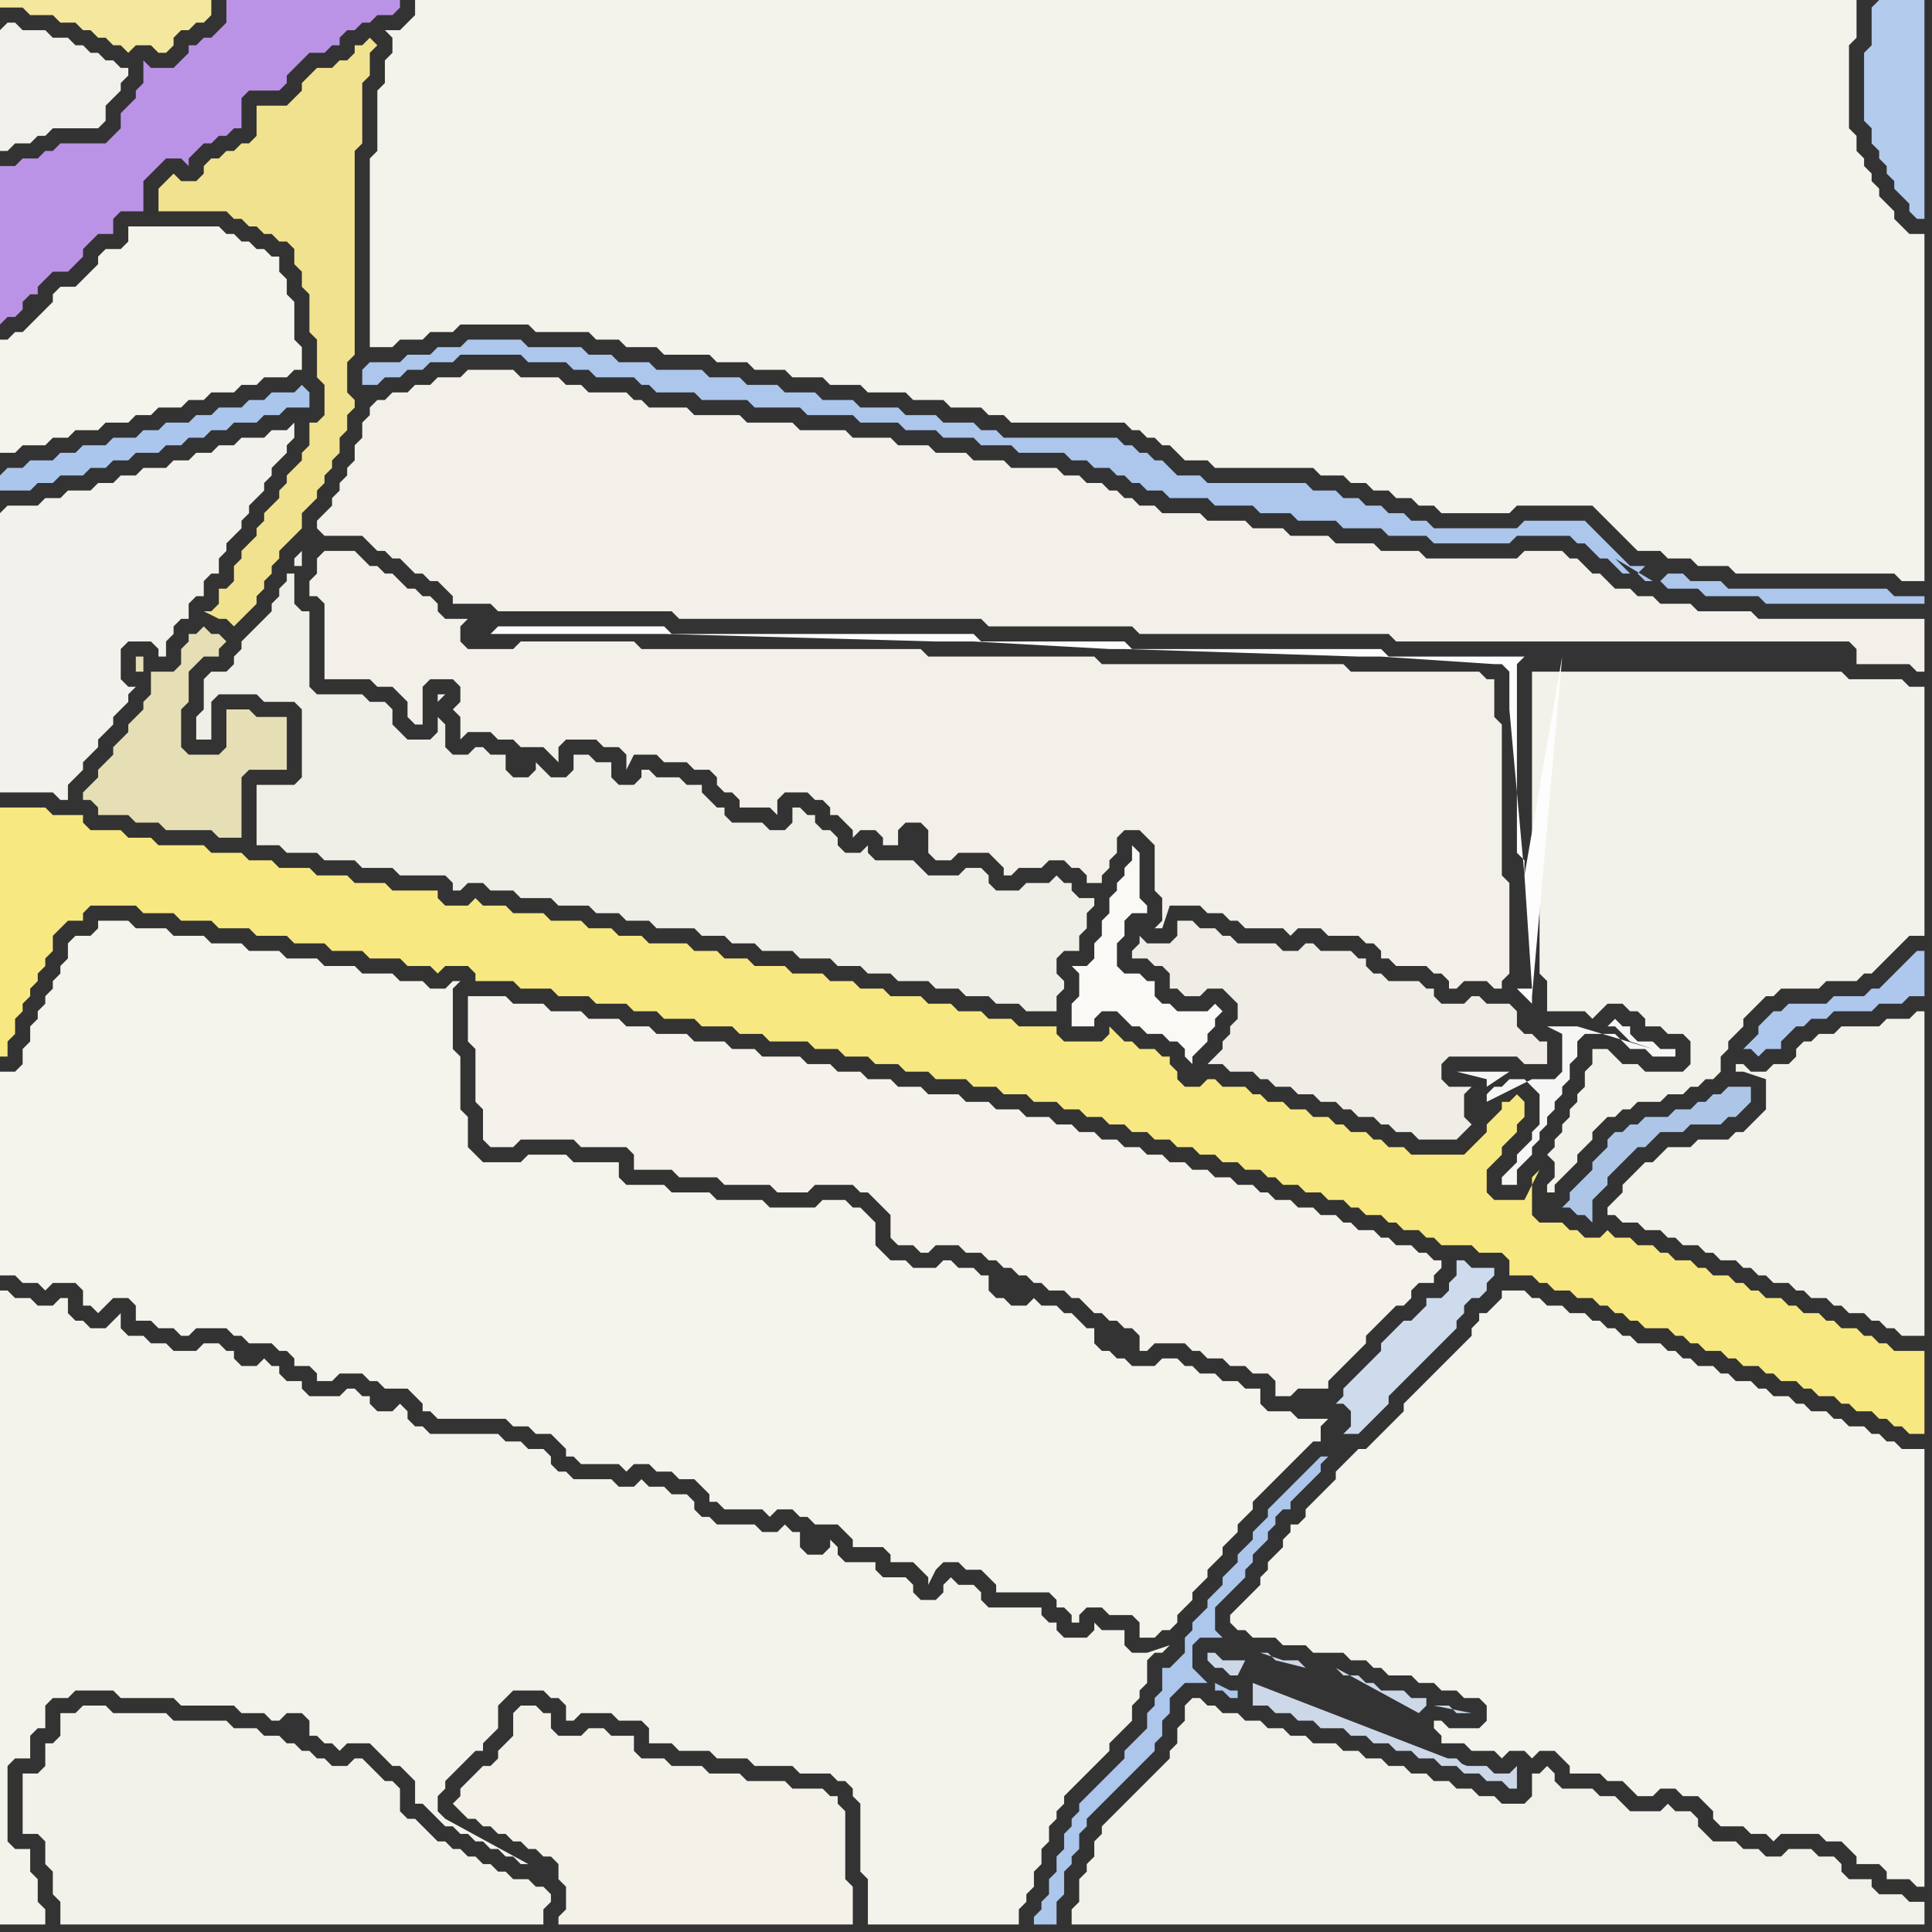 <svg width="256" height="256" xmlns="http://www.w3.org/2000/svg"><rect width="100%" height="100%" fill="#333333" stroke="none"/><script> 
var tempColor;
function hoverPath(evt){
obj = evt.target;
tempColor = obj.getAttribute("fill");
obj.setAttribute("fill","red");
//alert(tempColor);
//obj.setAttribute("stroke","red");}
function recoverPath(evt){
obj = evt.target;
obj.setAttribute("fill", tempColor);
//obj.setAttribute("stroke", tempColor);
}</script><path onmouseover="hoverPath(evt)" onmouseout="recoverPath(evt)" fill="rgb(242,240,235)" d="M  0,4l 0,16 1,0 1,-1 2,0 1,-1 1,0 1,-1 6,0 1,-1 0,-2 1,-1 1,-1 0,-1 1,-1 0,-1 -1,0 -1,-1 -1,0 -1,-1 -1,0 -1,-1 -1,0 -1,-1 -2,0 -1,-1 -3,0 -1,-1 -1,0 -1,1Z"/>
<path onmouseover="hoverPath(evt)" onmouseout="recoverPath(evt)" fill="rgb(242,241,235)" d="M  0,68l 0,37 7,0 1,1 1,0 0,-2 1,-1 1,-1 0,-1 1,-1 1,-1 0,-1 2,-2 0,-1 1,-1 1,-1 0,-1 1,-1 -1,0 -1,-1 0,-4 1,-1 3,0 1,1 0,1 1,0 0,-2 1,-1 0,-1 1,-1 1,0 0,-2 1,-1 1,0 0,-2 1,-1 1,0 0,-2 1,-1 0,-1 1,-1 1,-1 0,-1 1,-1 0,-1 1,-1 1,-1 0,-1 1,-1 0,-1 1,-1 1,-1 0,-1 1,-1 0,-2 -1,1 -2,0 -1,1 -3,0 -1,1 -2,0 -1,1 -2,0 -1,1 -2,0 -1,1 -3,0 -1,1 -2,0 -1,1 -2,0 -1,1 -3,0 -1,1 -2,0 -1,1 -4,0 -1,1Z"/>
<path onmouseover="hoverPath(evt)" onmouseout="recoverPath(evt)" fill="rgb(242,240,232)" d="M  62,86l 0,0 -1,-1 0,-2 1,-1 -3,0 -1,-1 0,-1 -1,-1 -1,0 -1,-1 -1,0 -1,-1 -1,-1 -1,0 -1,-1 -1,0 -2,-2 -4,0 -1,1 0,2 -1,1 0,2 1,0 1,1 0,10 6,0 1,1 2,0 1,1 1,1 0,2 1,1 1,0 0,-5 1,-1 3,0 1,1 0,2 -1,1 1,1 0,3 1,-1 3,0 1,1 2,0 1,1 3,0 1,1 1,1 0,-2 1,-1 4,0 1,1 2,0 1,1 0,2 1,-2 3,0 1,1 3,0 1,1 2,0 1,1 0,1 1,1 1,0 1,1 0,1 4,0 1,1 0,-2 1,-1 3,0 1,1 1,0 1,1 0,1 1,0 1,1 1,1 0,1 1,-1 2,0 1,1 0,1 2,0 0,-2 1,-1 2,0 1,1 0,3 1,1 2,0 1,-1 4,0 1,1 1,1 0,1 1,0 1,-1 3,0 1,-1 2,0 1,1 1,0 1,1 0,1 2,0 0,-1 1,-1 0,-1 1,-1 0,-2 1,-1 2,0 1,1 1,1 0,6 1,1 0,3 -1,1 1,0 1,-3 4,0 1,1 2,0 1,1 1,0 1,1 5,0 1,1 1,-1 3,0 1,1 4,0 1,1 1,0 1,1 0,1 1,0 1,1 4,0 1,1 1,0 1,1 0,1 1,0 1,-1 3,0 1,1 1,0 0,-1 1,-1 0,-12 -1,-1 0,-20 -1,-1 0,-5 -1,0 -1,-1 -17,0 -1,-1 -32,0 -1,-1 -22,0 -1,-1 -37,0 -1,-1 -15,0 -1,1 -6,0 7,14 0,0 -7,-14Z"/>
<path onmouseover="hoverPath(evt)" onmouseout="recoverPath(evt)" fill="rgb(239,238,231)" d="M  67,102l 0,-2 -2,0 -1,-1 -1,0 -1,1 -2,0 -1,-1 0,-3 -1,-1 0,-2 1,-1 -1,0 0,5 -1,1 -3,0 -1,-1 -1,-1 0,-2 -1,-1 -2,0 -1,-1 -6,0 -1,-1 0,-10 -1,0 -1,-1 0,-4 -1,0 0,1 -1,1 0,1 -1,1 0,1 -1,1 -1,1 -1,1 -1,1 0,1 -1,1 0,1 -1,1 -2,0 -1,1 0,4 -1,1 0,3 2,0 0,-5 1,-1 5,0 1,1 4,0 1,1 0,9 -1,1 -5,0 0,8 3,0 1,1 4,0 1,1 4,0 1,1 4,0 1,1 6,0 1,1 0,1 1,0 1,-1 2,0 1,1 3,0 1,1 4,0 1,1 4,0 1,1 3,0 1,1 3,0 1,1 5,0 1,1 3,0 1,1 3,0 1,1 4,0 1,1 4,0 1,1 3,0 1,1 3,0 1,1 4,0 1,1 3,0 1,1 3,0 1,1 3,0 1,1 4,0 0,-2 1,-1 0,-1 -1,-1 0,-2 1,-1 2,0 0,-2 1,-1 0,-2 1,-1 0,-1 -2,0 -1,-1 0,-1 -1,0 -1,-1 -1,1 -3,0 -1,1 -3,0 -1,-1 0,-1 -1,-1 -2,0 -1,1 -4,0 -1,-1 -1,-1 -5,0 -1,-1 0,-1 -1,1 -2,0 -1,-1 0,-1 -1,-1 -1,0 -1,-1 0,-1 -1,0 -1,-1 -1,0 0,2 -1,1 -2,0 -1,-1 -4,0 -1,-1 0,-1 -1,0 -1,-1 -1,-1 0,-1 -2,0 -1,-1 -3,0 -1,-1 -1,0 0,1 -1,1 -2,0 -1,-1 0,-2 -2,0 -1,-1 -2,0 0,2 -1,1 -2,0 -1,-1 -1,-1 0,1 -1,1 -2,0 -1,-1 54,11 0,0 -54,-11 -28,-27 1,0 0,-2 1,-1 -2,2 0,1 28,27Z"/>
<path onmouseover="hoverPath(evt)" onmouseout="recoverPath(evt)" fill="rgb(244,242,235)" d="M  65,132l -3,0 0,6 1,1 0,7 1,1 0,4 1,1 3,0 1,-1 7,0 1,1 6,0 1,1 0,2 5,0 1,1 5,0 1,1 6,0 1,1 4,0 1,-1 5,0 1,1 1,0 1,1 1,1 1,1 0,3 1,1 2,0 1,1 1,0 1,-1 3,0 1,1 2,0 1,1 1,0 1,1 1,0 1,1 1,0 1,1 1,0 1,1 2,0 1,1 1,0 1,1 1,1 1,0 1,1 1,0 1,1 1,0 1,1 0,2 1,0 1,-1 4,0 1,1 1,0 1,1 2,0 1,1 2,0 1,1 2,0 1,1 0,2 2,0 1,-1 4,0 0,-1 1,-1 2,-2 1,-1 1,-1 0,-1 1,-1 1,-1 1,-1 1,-1 1,0 1,-1 0,-1 1,-1 2,0 0,-1 1,-1 0,-1 -1,0 -1,-1 -1,0 -1,-1 -2,0 -1,-1 -1,0 -1,-1 -2,0 -1,-1 -1,0 -1,-1 -2,0 -1,-1 -2,0 -1,-1 -2,0 -1,-1 -1,0 -1,-1 -2,0 -1,-1 -2,0 -1,-1 -2,0 -1,-1 -2,0 -1,-1 -2,0 -1,-1 -2,0 -1,-1 -2,0 -1,-1 -2,0 -1,-1 -2,0 -1,-1 -3,0 -1,-1 -3,0 -1,-1 -3,0 -1,-1 -4,0 -1,-1 -3,0 -1,-1 -3,0 -1,-1 -3,0 -1,-1 -3,0 -1,-1 -5,0 -1,-1 -3,0 -1,-1 -4,0 -1,-1 -4,0 -1,-1 -3,0 -1,-1 -4,0 -1,-1 -4,0 -1,-1 -4,0 -1,-1Z"/>
<path onmouseover="hoverPath(evt)" onmouseout="recoverPath(evt)" fill="rgb(243,242,234)" d="M  203,92l 0,20 1,1 0,16 1,1 0,4 5,0 1,1 1,-1 1,-1 2,0 1,1 1,0 1,1 0,1 2,0 1,1 2,0 1,1 0,3 -1,1 -5,0 -1,-1 -2,0 -1,-1 -1,-1 -2,0 0,2 -1,1 0,2 -1,1 0,1 -1,1 0,1 -1,1 0,1 -1,1 0,1 -1,1 1,1 0,2 -1,1 0,1 1,0 0,-1 1,-1 1,-1 1,-1 0,-1 1,-1 1,-1 0,-1 1,-1 1,-1 1,0 1,-1 1,0 1,-1 3,0 1,-1 2,0 1,-1 1,0 1,-1 1,0 1,-1 0,-2 1,-1 0,-1 1,-1 1,-1 0,-1 1,-1 1,-1 1,-1 1,0 1,-1 5,0 1,-1 4,0 1,-1 1,0 1,-1 2,-2 1,-1 1,-1 2,0 0,-33 -2,0 -1,-1 -7,0 -1,-1 -41,0Z"/>
<path onmouseover="hoverPath(evt)" onmouseout="recoverPath(evt)" fill="rgb(230,223,181)" d="M  11,105l 0,1 1,0 1,1 0,1 4,0 1,1 3,0 1,1 6,0 1,1 3,0 0,-8 1,-1 5,0 0,-7 -4,0 -1,-1 -3,0 0,5 -1,1 -4,0 -1,-1 0,-5 1,-1 0,-4 1,-1 1,-1 2,0 0,-1 1,-1 -1,-1 -1,0 -1,-1 -1,1 -1,0 0,1 -1,1 0,2 -1,1 -3,0 0,3 -1,1 0,1 -1,1 -1,1 0,1 -1,1 -1,1 0,1 -1,1 -1,1 0,1 -1,1 -1,1 8,-16 0,-2 -1,0 0,2 1,0 -8,16Z"/>
<path onmouseover="hoverPath(evt)" onmouseout="recoverPath(evt)" fill="rgb(243,242,235)" d="M  99,48l 0,0 1,1 4,0 1,1 4,0 1,1 4,0 1,1 5,0 1,1 4,0 1,1 4,0 1,1 2,0 1,1 15,0 1,1 1,0 1,1 1,0 1,1 1,0 1,1 1,1 3,0 1,1 13,0 1,1 3,0 1,1 2,0 1,1 2,0 1,1 2,0 1,1 2,0 1,1 9,0 1,-1 10,0 1,1 1,1 1,1 1,1 1,1 1,1 3,0 1,1 3,0 1,1 4,0 1,1 21,0 1,1 3,0 0,-46 -2,0 -1,-1 -1,-1 0,-1 -1,-1 -1,-1 0,-1 -1,-1 0,-1 -1,-1 0,-1 -1,-1 0,-2 -1,-1 0,-11 1,-1 0,-5 -191,0 0,2 -1,1 -1,1 -2,0 1,1 0,2 -1,1 0,3 -1,1 0,8 -1,1 0,25 3,0 1,-1 3,0 1,-1 3,0 1,-1 9,0 1,1 7,0 1,1 3,0 1,1 4,0 1,1 6,0 1,1Z"/>
<path onmouseover="hoverPath(evt)" onmouseout="recoverPath(evt)" fill="rgb(239,237,229)" d="M  153,125l -1,0 -1,-1 0,1 -1,1 0,1 2,0 1,1 1,0 1,1 0,2 1,0 1,1 2,0 1,-1 2,0 1,1 1,1 0,2 -1,1 0,1 -1,1 0,1 -1,1 -1,1 2,0 1,1 3,0 1,1 1,0 1,1 2,0 1,1 2,0 1,1 2,0 1,1 1,0 1,1 2,0 1,1 1,0 1,1 2,0 1,1 5,0 1,-1 1,-1 -1,-1 0,-3 1,-1 -3,0 -1,-1 0,-2 1,-1 9,0 1,1 3,0 0,-3 -1,0 -1,-1 -1,0 -1,-1 0,-2 -1,-1 -3,0 -1,-1 -1,0 -1,1 -3,0 -1,-1 0,-1 -1,0 -1,-1 -4,0 -1,-1 -1,0 -1,-1 0,-1 -1,0 -1,-1 -4,0 -1,-1 -1,0 -1,1 -2,0 -1,-1 -5,0 -1,-1 -1,0 -1,-1 -2,0 -1,-1 -2,0 0,2 -1,1Z"/>
<path onmouseover="hoverPath(evt)" onmouseout="recoverPath(evt)" fill="rgb(172,198,236)" d="M  220,77l 0,0 1,1 4,0 1,1 7,0 1,1 21,0 0,-1 -4,0 -1,-1 -21,0 -1,-1 -4,0 -1,-1 -2,0 -1,1 -2,0 -1,-1 1,-1 -2,0 -1,-1 -1,-1 -1,-1 -1,-1 -1,-1 -1,-1 -8,0 -1,1 -11,0 -1,-1 -2,0 -1,-1 -2,0 -1,-1 -2,0 -1,-1 -2,0 -1,-1 -3,0 -1,-1 -13,0 -1,-1 -3,0 -2,-2 -1,0 -1,-1 -1,0 -1,-1 -1,0 -1,-1 -15,0 -1,-1 -2,0 -1,-1 -4,0 -1,-1 -4,0 -1,-1 -5,0 -1,-1 -4,0 -1,-1 -4,0 -1,-1 -4,0 -1,-1 -4,0 -1,-1 -6,0 -1,-1 -4,0 -1,-1 -3,0 -1,-1 -7,0 -1,-1 -7,0 -1,1 -3,0 -1,1 -3,0 -1,1 -4,0 -1,1 0,2 2,0 1,-1 2,0 1,-1 2,0 1,-1 3,0 1,-1 8,0 1,1 5,0 1,1 2,0 1,1 5,0 1,1 1,0 1,1 5,0 1,1 6,0 1,1 6,0 1,1 6,0 1,1 5,0 1,1 4,0 1,1 4,0 1,1 4,0 1,1 6,0 1,1 2,0 1,1 2,0 1,1 1,0 1,1 1,0 1,1 2,0 1,1 5,0 1,1 5,0 1,1 4,0 1,1 5,0 1,1 5,0 1,1 5,0 1,1 10,0 1,-1 7,0 1,1 1,0 1,1 1,1 1,0 1,1 1,1 1,0 -1,-1 0,0 -1,-1 5,3 1,0 -1,-2 0,0 1,2Z"/>
<path onmouseover="hoverPath(evt)" onmouseout="recoverPath(evt)" fill="rgb(179,203,237)" d="M  248,1l 0,5 -1,1 0,9 1,1 0,2 1,1 0,1 1,1 0,1 1,1 0,1 1,1 1,1 0,1 1,1 1,0 0,-29 -6,0 -1,1Z"/>
<path onmouseover="hoverPath(evt)" onmouseout="recoverPath(evt)" fill="rgb(243,242,235)" d="M  0,174l 0,81 6,0 0,-2 -1,-1 0,-3 -1,-1 0,-3 -2,0 -1,-1 0,-10 1,-1 2,0 0,-3 1,-1 1,0 0,-3 1,-1 2,0 1,-1 5,0 1,1 7,0 1,1 7,0 1,1 3,0 1,1 1,0 1,-1 2,0 1,1 0,2 1,0 1,1 1,0 1,1 1,-1 3,0 1,1 1,1 1,1 1,0 1,1 1,1 0,3 1,0 1,1 1,1 1,1 1,0 1,1 1,0 1,1 1,0 1,1 1,0 1,1 1,0 1,1 1,0 -11,-6 -1,-1 0,-2 1,-1 0,-1 1,-1 1,-1 1,-1 1,-1 1,0 0,-1 1,-1 1,-1 0,-3 1,-1 1,-1 4,0 1,1 1,0 1,1 0,2 1,0 1,-1 4,0 1,1 3,0 1,1 0,2 3,0 1,1 4,0 1,1 4,0 1,1 5,0 1,1 4,0 1,1 1,0 1,1 0,1 1,1 0,9 1,1 0,6 20,0 0,-2 1,-1 0,-1 1,-1 0,-2 1,-1 0,-2 1,-1 0,-2 1,-1 0,-1 1,-1 0,-1 1,-1 3,-3 1,-1 1,-1 0,-1 1,-1 1,-1 1,-1 0,-2 1,-1 0,-1 1,-1 0,-3 1,-1 1,0 1,-1 -3,1 -2,0 -1,-1 0,-2 -3,0 -1,-1 0,1 -1,1 -3,0 -1,-1 0,-1 -1,0 -1,-1 0,-1 -7,0 -1,-1 0,-1 -1,-1 -2,0 -1,-1 -1,1 0,1 -1,1 -2,0 -1,-1 0,-1 -1,-1 -3,0 -1,-1 0,-1 -4,0 -1,-1 0,-1 -1,-1 0,1 -1,1 -2,0 -1,-1 0,-2 -1,0 -1,-1 -1,1 -2,0 -1,-1 -5,0 -1,-1 -1,0 -1,-1 0,-1 -1,-1 -2,0 -1,-1 -2,0 -1,-1 -1,1 -2,0 -1,-1 -5,0 -1,-1 -1,0 -1,-1 0,-1 -1,-1 -2,0 -1,-1 -2,0 -1,-1 -9,0 -1,-1 -1,0 -1,-1 0,-1 -1,-1 -1,1 -2,0 -1,-1 0,-1 -1,0 -1,-1 -1,0 -1,1 -4,0 -1,-1 0,-1 -2,0 -1,-1 0,-1 -1,0 -1,-1 -1,1 -2,0 -1,-1 0,-1 -1,0 -1,-1 -2,0 -1,1 -3,0 -1,-1 -2,0 -1,-1 -2,0 -1,-1 0,-2 -1,1 0,0 -1,1 -2,0 -1,-1 -1,0 -1,-1 0,-2 -1,0 -1,1 -2,0 -1,-1 -2,0 -1,-1 -1,0Z"/>
<path onmouseover="hoverPath(evt)" onmouseout="recoverPath(evt)" fill="rgb(186,147,231)" d="M  1,22l -1,0 0,21 1,-1 1,0 1,-1 0,-1 1,-1 1,0 0,-1 1,-1 1,-1 2,0 1,-1 1,-1 0,-1 1,-1 1,-1 2,0 0,-2 1,-1 3,0 0,-4 2,-2 1,-1 2,0 1,1 0,-1 1,-1 0,0 1,-1 1,0 1,-1 1,0 1,-1 1,0 0,-4 1,-1 4,0 1,-1 0,-1 1,-1 1,-1 1,-1 2,0 1,-1 1,0 0,-1 1,-1 1,0 1,-1 1,0 1,-1 2,0 1,-1 0,-1 -23,0 0,3 -1,1 -1,1 -1,0 -1,1 -1,0 0,1 -2,2 -3,0 -1,-1 0,3 -1,1 0,1 -1,1 -1,1 0,2 -1,1 -1,1 -6,0 -1,1 -1,0 -1,1 -2,0 -1,1Z"/>
<path onmouseover="hoverPath(evt)" onmouseout="recoverPath(evt)" fill="rgb(244,243,236)" d="M  5,42l -1,1 -1,1 -1,0 -1,1 -1,0 0,15 2,0 1,-1 3,0 1,-1 2,0 1,-1 3,0 1,-1 3,0 1,-1 2,0 1,-1 3,0 1,-1 2,0 1,-1 3,0 1,-1 2,0 1,-1 3,0 1,-1 1,0 0,-3 -1,-1 0,-5 -1,-1 0,-2 -1,-1 0,-2 -1,0 -1,-1 -1,0 -1,-1 -1,0 -1,-1 -1,0 -1,-1 -12,0 0,2 -1,1 -2,0 -1,1 0,1 -1,1 -1,1 -1,1 -2,0 -1,1 0,1 -1,1 -1,1Z"/>
<path onmouseover="hoverPath(evt)" onmouseout="recoverPath(evt)" fill="rgb(244,243,236)" d="M  9,126l 0,1 -1,1 0,1 -1,1 0,1 -1,1 0,1 -1,1 0,1 -1,1 0,2 -1,1 0,2 -1,1 -2,0 0,27 2,0 1,1 2,0 1,1 1,-1 3,0 1,1 0,2 1,0 1,1 1,-1 0,0 1,-1 2,0 1,1 0,2 2,0 1,1 2,0 1,1 1,0 1,-1 4,0 1,1 1,0 1,1 3,0 1,1 1,0 1,1 0,1 2,0 1,1 0,1 2,0 1,-1 3,0 1,1 1,0 1,1 3,0 1,1 1,1 0,1 1,0 1,1 9,0 1,1 2,0 1,1 2,0 1,1 1,1 0,1 1,0 1,1 5,0 1,1 1,-1 2,0 1,1 2,0 1,1 2,0 1,1 1,1 0,1 1,0 1,1 5,0 1,1 1,-1 2,0 1,1 1,0 1,1 3,0 1,1 1,1 0,1 4,0 1,1 0,1 3,0 1,1 1,1 0,1 1,-2 0,0 1,-1 2,0 1,1 2,0 1,1 1,1 0,1 7,0 1,1 0,1 1,0 1,1 0,1 1,0 0,-1 1,-1 2,0 1,1 3,0 1,1 0,2 2,0 1,-1 1,0 1,-1 0,-1 1,-1 1,-1 0,-1 1,-1 1,-1 0,-1 1,-1 1,-1 0,-1 1,-1 1,-1 0,-1 1,-1 1,-1 0,-1 1,-1 3,-3 1,-1 3,-3 1,0 0,-2 1,-1 -4,0 -1,-1 -3,0 -1,-1 0,-2 -2,0 -1,-1 -2,0 -1,-1 -2,0 -1,-1 -1,0 -1,-1 -2,0 -1,1 -3,0 -1,-1 -1,0 -1,-1 -1,0 -1,-1 0,-2 -1,0 -1,-1 -1,-1 -1,0 -1,-1 -2,0 -1,-1 -1,1 -2,0 -1,-1 -1,0 -1,-1 0,-2 -1,0 -1,-1 -2,0 -1,-1 -1,0 -1,1 -3,0 -1,-1 -2,0 -1,-1 -1,-1 0,-3 -1,-1 -1,-1 -1,0 -1,-1 -3,0 -1,1 -6,0 -1,-1 -6,0 -1,-1 -5,0 -1,-1 -5,0 -1,-1 0,-2 -6,0 -1,-1 -5,0 -1,1 -5,0 -1,-1 -1,-1 0,-4 -1,-1 0,-7 -1,-1 0,-8 1,-1 -1,0 -1,1 -2,0 -1,-1 -3,0 -1,-1 -4,0 -1,-1 -4,0 -1,-1 -4,0 -1,-1 -4,0 -1,-1 -4,0 -1,-1 -4,0 -1,-1 -4,0 -1,-1 -4,0 0,1 -1,1 -2,0 -1,1 0,1 99,77 0,0 -99,-77Z"/>
<path onmouseover="hoverPath(evt)" onmouseout="recoverPath(evt)" fill="rgb(241,226,144)" d="M  47,44l 0,-24 1,-1 0,-8 1,-1 0,-3 1,-1 -1,-1 -1,1 -1,0 0,1 -1,1 -1,0 -1,1 -2,0 -1,1 -1,1 0,1 -1,1 -1,1 -4,0 0,4 -1,1 -1,0 -1,1 -1,0 -1,1 -1,0 -1,1 0,1 -1,1 -2,0 -1,-1 -1,1 0,0 -1,1 0,3 9,0 1,1 1,0 1,1 1,0 1,1 1,0 1,1 1,0 1,1 0,2 1,1 0,2 1,1 0,5 1,1 0,5 1,1 0,4 -1,1 -1,0 0,3 -1,1 0,1 -1,1 -1,1 0,1 -1,1 0,1 -1,1 -1,1 0,1 -1,1 0,1 -1,1 -1,1 0,1 -1,1 0,2 -1,1 -1,0 0,2 -1,1 -1,0 2,1 1,0 1,1 1,-1 0,0 1,-1 1,-1 0,-1 1,-1 0,-1 1,-1 0,-1 1,-1 0,-1 1,-1 1,-1 1,-1 0,-2 1,-1 1,-1 0,-1 1,-1 0,-1 1,-1 0,-1 1,-1 0,-2 1,-1 0,-2 1,-1 0,-1 -1,-1 0,-4 1,-1Z"/>
<path onmouseover="hoverPath(evt)" onmouseout="recoverPath(evt)" fill="rgb(242,240,233)" d="M  49,54l 0,1 -1,1 0,2 -1,1 0,2 -1,1 0,1 -1,1 0,1 -1,1 0,1 -1,1 -1,1 0,1 1,1 5,0 1,1 1,1 1,0 1,1 1,0 1,1 1,1 1,0 1,1 1,0 1,1 1,1 0,1 5,0 1,1 23,0 1,1 40,0 1,1 19,0 1,1 33,0 1,1 60,0 1,1 0,2 7,0 1,1 1,0 0,-7 -22,0 -1,-1 -7,0 -1,-1 -4,0 -1,-1 -2,0 -1,-1 -2,0 -1,-1 -1,-1 -1,0 -1,-1 -1,-1 -1,0 -1,-1 -5,0 -1,1 -12,0 -1,-1 -5,0 -1,-1 -5,0 -1,-1 -5,0 -1,-1 -4,0 -1,-1 -5,0 -1,-1 -5,0 -1,-1 -2,0 -1,-1 -1,0 -1,-1 -1,0 -1,-1 -2,0 -1,-1 -2,0 -1,-1 -6,0 -1,-1 -4,0 -1,-1 -4,0 -1,-1 -4,0 -1,-1 -5,0 -1,-1 -6,0 -1,-1 -6,0 -1,-1 -6,0 -1,-1 -5,0 -1,-1 -1,0 -1,-1 -5,0 -1,-1 -2,0 -1,-1 -5,0 -1,-1 -6,0 -1,1 -3,0 -1,1 -2,0 -1,1 -2,0 -1,1 -1,0 -1,1Z"/>
<path onmouseover="hoverPath(evt)" onmouseout="recoverPath(evt)" fill="rgb(250,249,246)" d="M  159,139l 1,-1 0,-1 1,-1 0,-1 1,-1 -1,-1 -1,1 -4,0 -1,-1 -1,0 -1,-1 0,-2 -1,0 -1,-1 -2,0 -1,-1 0,-3 1,-1 0,-2 1,-1 2,0 0,-1 -1,-1 0,-6 -1,-1 0,2 -1,1 0,1 -1,1 0,1 -1,1 0,2 -1,1 0,2 -1,1 0,2 -1,1 -2,0 1,1 0,3 -1,1 0,3 3,0 0,-1 1,-1 2,0 1,1 1,1 1,0 1,1 2,0 1,1 1,0 1,1 0,1 1,1 0,-1 1,-1Z"/>
<path onmouseover="hoverPath(evt)" onmouseout="recoverPath(evt)" fill="rgb(242,241,233)" d="M  157,226l 0,2 -1,1 0,2 -1,1 0,1 -1,1 -1,1 -1,1 -1,1 -1,1 -1,1 -1,1 -1,1 -1,1 0,1 -1,1 0,2 -1,1 0,1 -1,1 0,3 -1,1 0,2 113,0 0,-3 -2,0 -1,-1 -3,0 -1,-1 0,-1 -3,0 -1,-1 0,-1 -1,-1 -2,0 -1,-1 -3,0 -1,1 -2,0 -1,-1 -2,0 -1,-1 -3,0 -1,-1 -1,-1 0,-1 -1,-1 -2,0 -1,-1 -1,1 -4,0 -1,-1 -1,-1 -2,0 -1,-1 -4,0 -1,-1 0,-1 -1,-1 -1,1 -1,0 0,3 -1,1 -3,0 -1,-1 -2,0 -1,-1 -2,0 -1,-1 -2,0 -1,-1 -2,0 -1,-1 -2,0 -1,-1 -2,0 -1,-1 -2,0 -1,-1 -3,0 -1,-1 -2,0 -1,-1 -2,0 -1,-1 -2,0 -1,-1 -2,0 -1,-1 -1,0 -1,-1 -1,0 -1,1Z"/>
<path onmouseover="hoverPath(evt)" onmouseout="recoverPath(evt)" fill="rgb(172,198,236)" d="M  175,194l 0,0 1,-1 -1,0 -1,1 0,0 -1,1 -1,1 -1,1 -1,1 -1,1 -1,1 0,1 -1,1 -1,1 0,1 -1,1 -1,1 0,1 -1,1 -1,1 0,1 -1,1 -1,1 0,1 -1,1 -1,1 0,1 -1,1 0,2 -1,1 -1,1 -1,0 0,3 -1,1 0,1 -1,1 0,2 -1,1 -1,1 -1,1 0,1 -1,1 -3,3 -1,1 -1,1 0,1 -1,1 0,1 -1,1 0,2 -1,1 0,2 -1,1 0,2 -1,1 0,1 -1,1 0,1 3,0 0,-3 1,-1 0,-3 1,-1 0,-1 1,-1 0,-2 1,-1 0,-1 1,-1 1,-1 1,-1 3,-3 1,-1 1,-1 1,-1 0,-1 1,-1 0,-2 1,-1 0,-2 1,-1 1,-1 3,0 -1,-1 -1,-1 0,-3 1,-1 3,0 -1,-1 0,-3 1,-1 1,-1 1,-1 1,-1 0,-1 1,-1 0,-1 1,-1 1,-1 0,-1 1,-1 0,-1 1,-1 1,0 0,-1 1,-1 1,-1 1,-1 1,-1 0,-1 -14,30 1,0 1,1 1,0 0,-1 -1,0 -2,-1 0,1 14,-30Z"/>
<path onmouseover="hoverPath(evt)" onmouseout="recoverPath(evt)" fill="rgb(244,243,236)" d="M  178,194l 0,0 -1,1 0,1 -1,1 -1,1 -1,1 -1,1 0,1 -1,1 -1,0 0,1 -1,1 0,1 -1,1 -1,1 0,1 -1,1 0,1 -1,1 -1,1 -1,1 -1,1 0,1 1,1 1,0 1,1 3,0 1,1 3,0 1,1 4,0 1,1 2,0 1,1 1,0 1,1 3,0 1,1 2,0 1,1 2,0 1,1 2,0 1,1 0,2 -1,1 -4,0 -1,-1 -1,0 0,1 1,1 0,1 3,0 1,1 3,0 1,1 1,-1 2,0 1,1 1,-1 2,0 1,1 1,1 0,1 4,0 1,1 2,0 1,1 1,1 2,0 1,-1 2,0 1,1 2,0 1,1 1,1 0,1 1,1 3,0 1,1 2,0 1,1 1,-1 5,0 1,1 2,0 1,1 1,1 0,1 3,0 1,1 0,1 3,0 1,1 1,0 0,-58 -3,0 -1,-1 -1,0 -1,-1 -1,0 -1,-1 -2,0 -1,-1 -1,0 -1,-1 -2,0 -1,-1 -1,0 -1,-1 -2,0 -1,-1 -1,0 -1,-1 -2,0 -1,-1 -1,0 -1,-1 -2,0 -1,-1 -1,0 -1,-1 -1,0 -1,-1 -3,0 -1,-1 -1,0 -1,-1 -1,0 -1,-1 -1,0 -1,-1 -2,0 -1,-1 -2,0 -1,-1 -1,0 -1,-1 -3,0 0,1 -1,1 -1,1 -1,0 0,1 -1,1 0,1 -2,2 -1,1 -4,4 -1,1 -1,1 0,1 -2,2 -1,1 -2,2 -1,0 -2,2Z"/>
<path onmouseover="hoverPath(evt)" onmouseout="recoverPath(evt)" fill="rgb(205,219,237)" d="M  184,185l 0,0 1,-1 1,-1 1,-1 1,-1 1,-1 1,-1 1,-1 1,-1 1,-1 0,-1 1,-1 0,-1 1,-1 1,0 1,-1 0,-1 1,-1 0,-1 -3,0 -1,-1 -1,0 0,2 -1,1 0,1 -1,1 -2,0 0,1 -1,1 -1,1 -1,0 -1,1 -1,1 -1,1 0,1 -3,3 -1,1 -1,1 0,1 -1,1 1,0 1,1 0,2 -1,1 2,0 1,-1 1,-1 1,-1 1,-1Z"/>
<path onmouseover="hoverPath(evt)" onmouseout="recoverPath(evt)" fill="rgb(246,246,245)" d="M  197,146l 0,-1 1,-1 1,0 1,-1 2,0 1,1 1,1 0,4 -1,1 0,1 -1,1 -1,1 0,1 -1,1 -1,1 0,1 2,0 0,-2 1,-1 1,-1 0,-1 1,-1 0,-1 1,-1 0,-1 1,-1 0,-1 1,-1 0,-1 1,-1 0,-2 1,-1 0,-2 1,-1 4,0 1,1 1,1 2,0 1,1 3,0 0,-1 -2,0 -1,-1 -2,0 -1,-1 0,-1 -1,0 -1,-1 -1,1 1,0 2,2 0,0 3,1 -10,-3 -4,0 2,1 0,5 -1,1 -3,0 -6,3 3,-4 -7,0 4,1 0,1 3,-2 -3,4Z"/>
<path onmouseover="hoverPath(evt)" onmouseout="recoverPath(evt)" fill="rgb(253,253,253)" d="M  202,116l 0,-2 -1,-1 0,-25 1,-1 -18,0 -1,-1 -33,0 -1,-1 -19,0 -1,-1 -40,0 -1,-1 -22,0 -1,1 23,0 36,1 5,0 18,1 2,0 31,1 3,0 15,1 1,0 1,1 0,5 2,22 1,15 -2,0 1,1 0,0 1,1 0,-1 4,-45Z"/>
<path onmouseover="hoverPath(evt)" onmouseout="recoverPath(evt)" fill="rgb(171,198,237)" d="M  0,63l 0,2 4,0 1,-1 2,0 1,-1 3,0 1,-1 2,0 1,-1 2,0 1,-1 3,0 1,-1 2,0 1,-1 2,0 1,-1 2,0 1,-1 3,0 1,-1 2,0 1,-1 3,0 0,-2 -1,-1 0,0 -1,1 -3,0 -1,1 -2,0 -1,1 -3,0 -1,1 -2,0 -1,1 -3,0 -1,1 -2,0 -1,1 -3,0 -1,1 -3,0 -1,1 -2,0 -1,1 -3,0 -1,1 -2,0 -1,1Z"/>
<path onmouseover="hoverPath(evt)" onmouseout="recoverPath(evt)" fill="rgb(243,242,234)" d="M  8,230l 0,0 -1,1 -1,0 0,3 -1,1 -2,0 0,8 2,0 1,1 0,3 1,1 0,3 1,1 0,3 64,0 0,-2 1,-1 0,-1 -1,-1 -1,0 -1,-1 -2,0 -1,-1 -1,0 -1,-1 -1,0 -1,-1 -1,0 -1,-1 -1,0 -1,-1 -1,0 -1,-1 -1,-1 -1,-1 -1,0 -1,-1 0,-3 -1,-1 -1,0 -1,-1 -1,-1 -1,-1 -1,0 -1,1 -2,0 -1,-1 -1,0 -1,-1 -1,0 -1,-1 -1,0 -1,-1 -2,0 -1,-1 -3,0 -1,-1 -7,0 -1,-1 -7,0 -1,-1 -3,0 -1,1 -2,0Z"/>
<path onmouseover="hoverPath(evt)" onmouseout="recoverPath(evt)" fill="rgb(244,232,158)" d="M  16,0l -16,0 0,1 3,0 1,1 3,0 1,1 2,0 1,1 1,0 1,1 1,0 1,1 1,0 1,1 1,-1 2,0 1,1 1,0 1,-1 0,-1 1,-1 1,0 1,-1 1,0 1,-1 0,-2Z"/>
<path onmouseover="hoverPath(evt)" onmouseout="recoverPath(evt)" fill="rgb(247,232,129)" d="M  28,113l 0,0 -1,-1 -6,0 -1,-1 -3,0 -1,-1 -4,0 -1,-1 0,-1 -4,0 -1,-1 -6,0 0,33 1,0 0,-2 1,-1 0,-2 1,-1 0,-1 1,-1 0,-1 1,-1 0,-1 1,-1 0,-1 1,-1 0,-2 1,-1 1,-1 2,0 0,-1 1,-1 6,0 1,1 4,0 1,1 4,0 1,1 4,0 1,1 4,0 1,1 4,0 1,1 4,0 1,1 4,0 1,1 3,0 1,1 1,-1 3,0 1,1 0,1 5,0 1,1 4,0 1,1 4,0 1,1 4,0 1,1 3,0 1,1 4,0 1,1 4,0 1,1 3,0 1,1 5,0 1,1 3,0 1,1 3,0 1,1 3,0 1,1 3,0 1,1 4,0 1,1 3,0 1,1 3,0 1,1 3,0 1,1 2,0 1,1 2,0 1,1 2,0 1,1 2,0 1,1 2,0 1,1 2,0 1,1 2,0 1,1 2,0 1,1 2,0 1,1 1,0 1,1 2,0 1,1 2,0 1,1 2,0 1,1 1,0 1,1 2,0 1,1 1,0 1,1 2,0 1,1 1,0 1,1 4,0 1,1 3,0 1,1 0,2 3,0 1,1 1,0 1,1 2,0 1,1 2,0 1,1 1,0 1,1 1,0 1,1 1,0 1,1 3,0 1,1 1,0 1,1 1,0 1,1 2,0 1,1 1,0 1,1 2,0 1,1 1,0 1,1 2,0 1,1 1,0 1,1 2,0 1,1 1,0 1,1 2,0 1,1 1,0 1,1 1,0 1,1 2,0 0,-11 -4,0 -1,-1 -1,0 -1,-1 -1,0 -1,-1 -2,0 -1,-1 -1,0 -1,-1 -2,0 -1,-1 -1,0 -1,-1 -2,0 -1,-1 -1,0 -1,-1 -1,0 -1,-1 -2,0 -1,-1 -1,0 -1,-1 -2,0 -1,-1 -1,0 -1,-1 -2,0 -1,-1 -2,0 -1,-1 -1,1 -2,0 -1,-1 -1,0 -1,-1 -3,0 -1,-1 0,-5 1,-1 -2,4 -4,0 -1,-1 0,-3 1,-1 1,-1 0,-1 1,-1 1,-1 0,-1 1,-1 0,-2 -1,-1 -1,1 -1,0 0,1 -1,1 -1,1 0,1 -1,1 -1,1 -1,1 -7,0 -1,-1 -2,0 -1,-1 -1,0 -1,-1 -2,0 -1,-1 -1,0 -1,-1 -2,0 -1,-1 -2,0 -1,-1 -2,0 -1,-1 -1,0 -1,-1 -3,0 -1,-1 -1,0 -1,1 -2,0 -1,-1 0,-1 -1,-1 0,-1 -1,0 -1,-1 -2,0 -1,-1 -1,0 -1,-1 -1,-1 0,1 -1,1 -5,0 -1,-1 0,-1 -5,0 -1,-1 -3,0 -1,-1 -3,0 -1,-1 -3,0 -1,-1 -4,0 -1,-1 -3,0 -1,-1 -3,0 -1,-1 -4,0 -1,-1 -4,0 -1,-1 -3,0 -1,-1 -3,0 -1,-1 -5,0 -1,-1 -3,0 -1,-1 -3,0 -1,-1 -4,0 -1,-1 -4,0 -1,-1 -3,0 -1,-1 -1,1 -3,0 -1,-1 0,-1 -6,0 -1,-1 -4,0 -1,-1 -4,0 -1,-1 -4,0 -1,-1 -3,0 -1,-1Z"/>
<path onmouseover="hoverPath(evt)" onmouseout="recoverPath(evt)" fill="rgb(243,241,232)" d="M  68,230l 0,0 -1,1 -1,1 0,1 -1,1 -1,0 -1,1 -1,1 -1,1 0,1 -1,1 1,1 0,0 1,1 1,0 1,1 1,0 1,1 1,0 1,1 1,0 1,1 1,0 1,1 1,0 1,1 0,2 1,1 0,3 -1,1 0,1 39,0 0,-5 -1,-1 0,-9 -1,-1 0,-1 -1,0 -1,-1 -4,0 -1,-1 -5,0 -1,-1 -4,0 -1,-1 -4,0 -1,-1 -3,0 -1,-1 0,-2 -3,0 -1,-1 -2,0 -1,1 -3,0 -1,-1 0,-2 -1,0 -1,-1 -2,0 -1,1Z"/>
<path onmouseover="hoverPath(evt)" onmouseout="recoverPath(evt)" fill="rgb(204,215,232)" d="M  166,223l 0,3 2,0 1,1 2,0 1,1 2,0 1,1 3,0 1,1 2,0 1,1 2,0 1,1 2,0 1,1 2,0 1,1 2,0 1,1 2,0 1,1 2,0 1,1 1,0 0,-3 -1,1 -2,0 -1,-1 -3,0 -1,-1 -2,0 6,2 0,0 -31,-12 -1,-1 0,0 1,1 -1,-3 -3,0 -1,-1 -1,0 0,1 1,1 1,0 1,1 1,0 1,-2 1,3 3,-3 -1,-1 -1,0 3,1 2,0 1,1 -4,-1 -3,3 9,-2 0,0 -9,2 22,4 1,-1 0,-1 -2,0 -1,-1 -3,0 -1,-1 -1,0 -1,-1 -2,0 -1,-1 11,6 -22,-4 24,3 2,0 1,1 2,0 -5,-1 -24,-3Z"/>
<path onmouseover="hoverPath(evt)" onmouseout="recoverPath(evt)" fill="rgb(173,198,232)" d="M  213,151l 0,1 -1,1 -1,1 0,1 -1,1 -2,2 0,1 -1,1 1,0 1,1 1,0 1,1 0,-3 1,-1 1,-1 0,-1 1,-1 1,-1 1,-1 1,-1 1,0 1,-1 1,-1 3,0 1,-1 4,0 1,-1 1,0 2,-2 0,-2 -3,0 -1,1 -1,0 -1,1 -1,0 -1,1 -2,0 -1,1 -3,0 -1,1 -1,0 -1,1 -1,0 -1,1Z"/>
<path onmouseover="hoverPath(evt)" onmouseout="recoverPath(evt)" fill="rgb(242,241,234)" d="M  217,155l -2,2 0,1 -1,1 -1,1 0,1 1,0 1,1 2,0 1,1 2,0 1,1 1,0 1,1 2,0 1,1 1,0 1,1 2,0 1,1 1,0 1,1 1,0 1,1 2,0 1,1 1,0 1,1 2,0 1,1 1,0 1,1 2,0 1,1 1,0 1,1 1,0 1,1 3,0 0,-43 -1,0 -1,1 -3,0 -1,1 -5,0 -1,1 -2,0 -1,1 -1,0 -1,1 0,1 -1,1 -2,0 -1,1 -2,0 -1,-1 -1,0 0,1 1,0 3,1 0,4 -1,1 -1,1 -1,1 -1,0 -1,1 -4,0 -1,1 -3,0 -1,1 -1,1 -1,0 -1,1Z"/>
<path onmouseover="hoverPath(evt)" onmouseout="recoverPath(evt)" fill="rgb(173,199,237)" d="M  234,135l 0,0 -1,1 0,1 -1,1 -1,1 1,0 1,1 1,-1 2,0 0,-1 1,-1 1,-1 1,0 1,-1 2,0 1,-1 5,0 1,-1 3,0 1,-1 2,0 0,-6 -1,0 -3,3 -1,1 -1,1 -1,0 -1,1 -4,0 -1,1 -5,0 -1,1 -1,0 -1,1Z"/>
</svg>